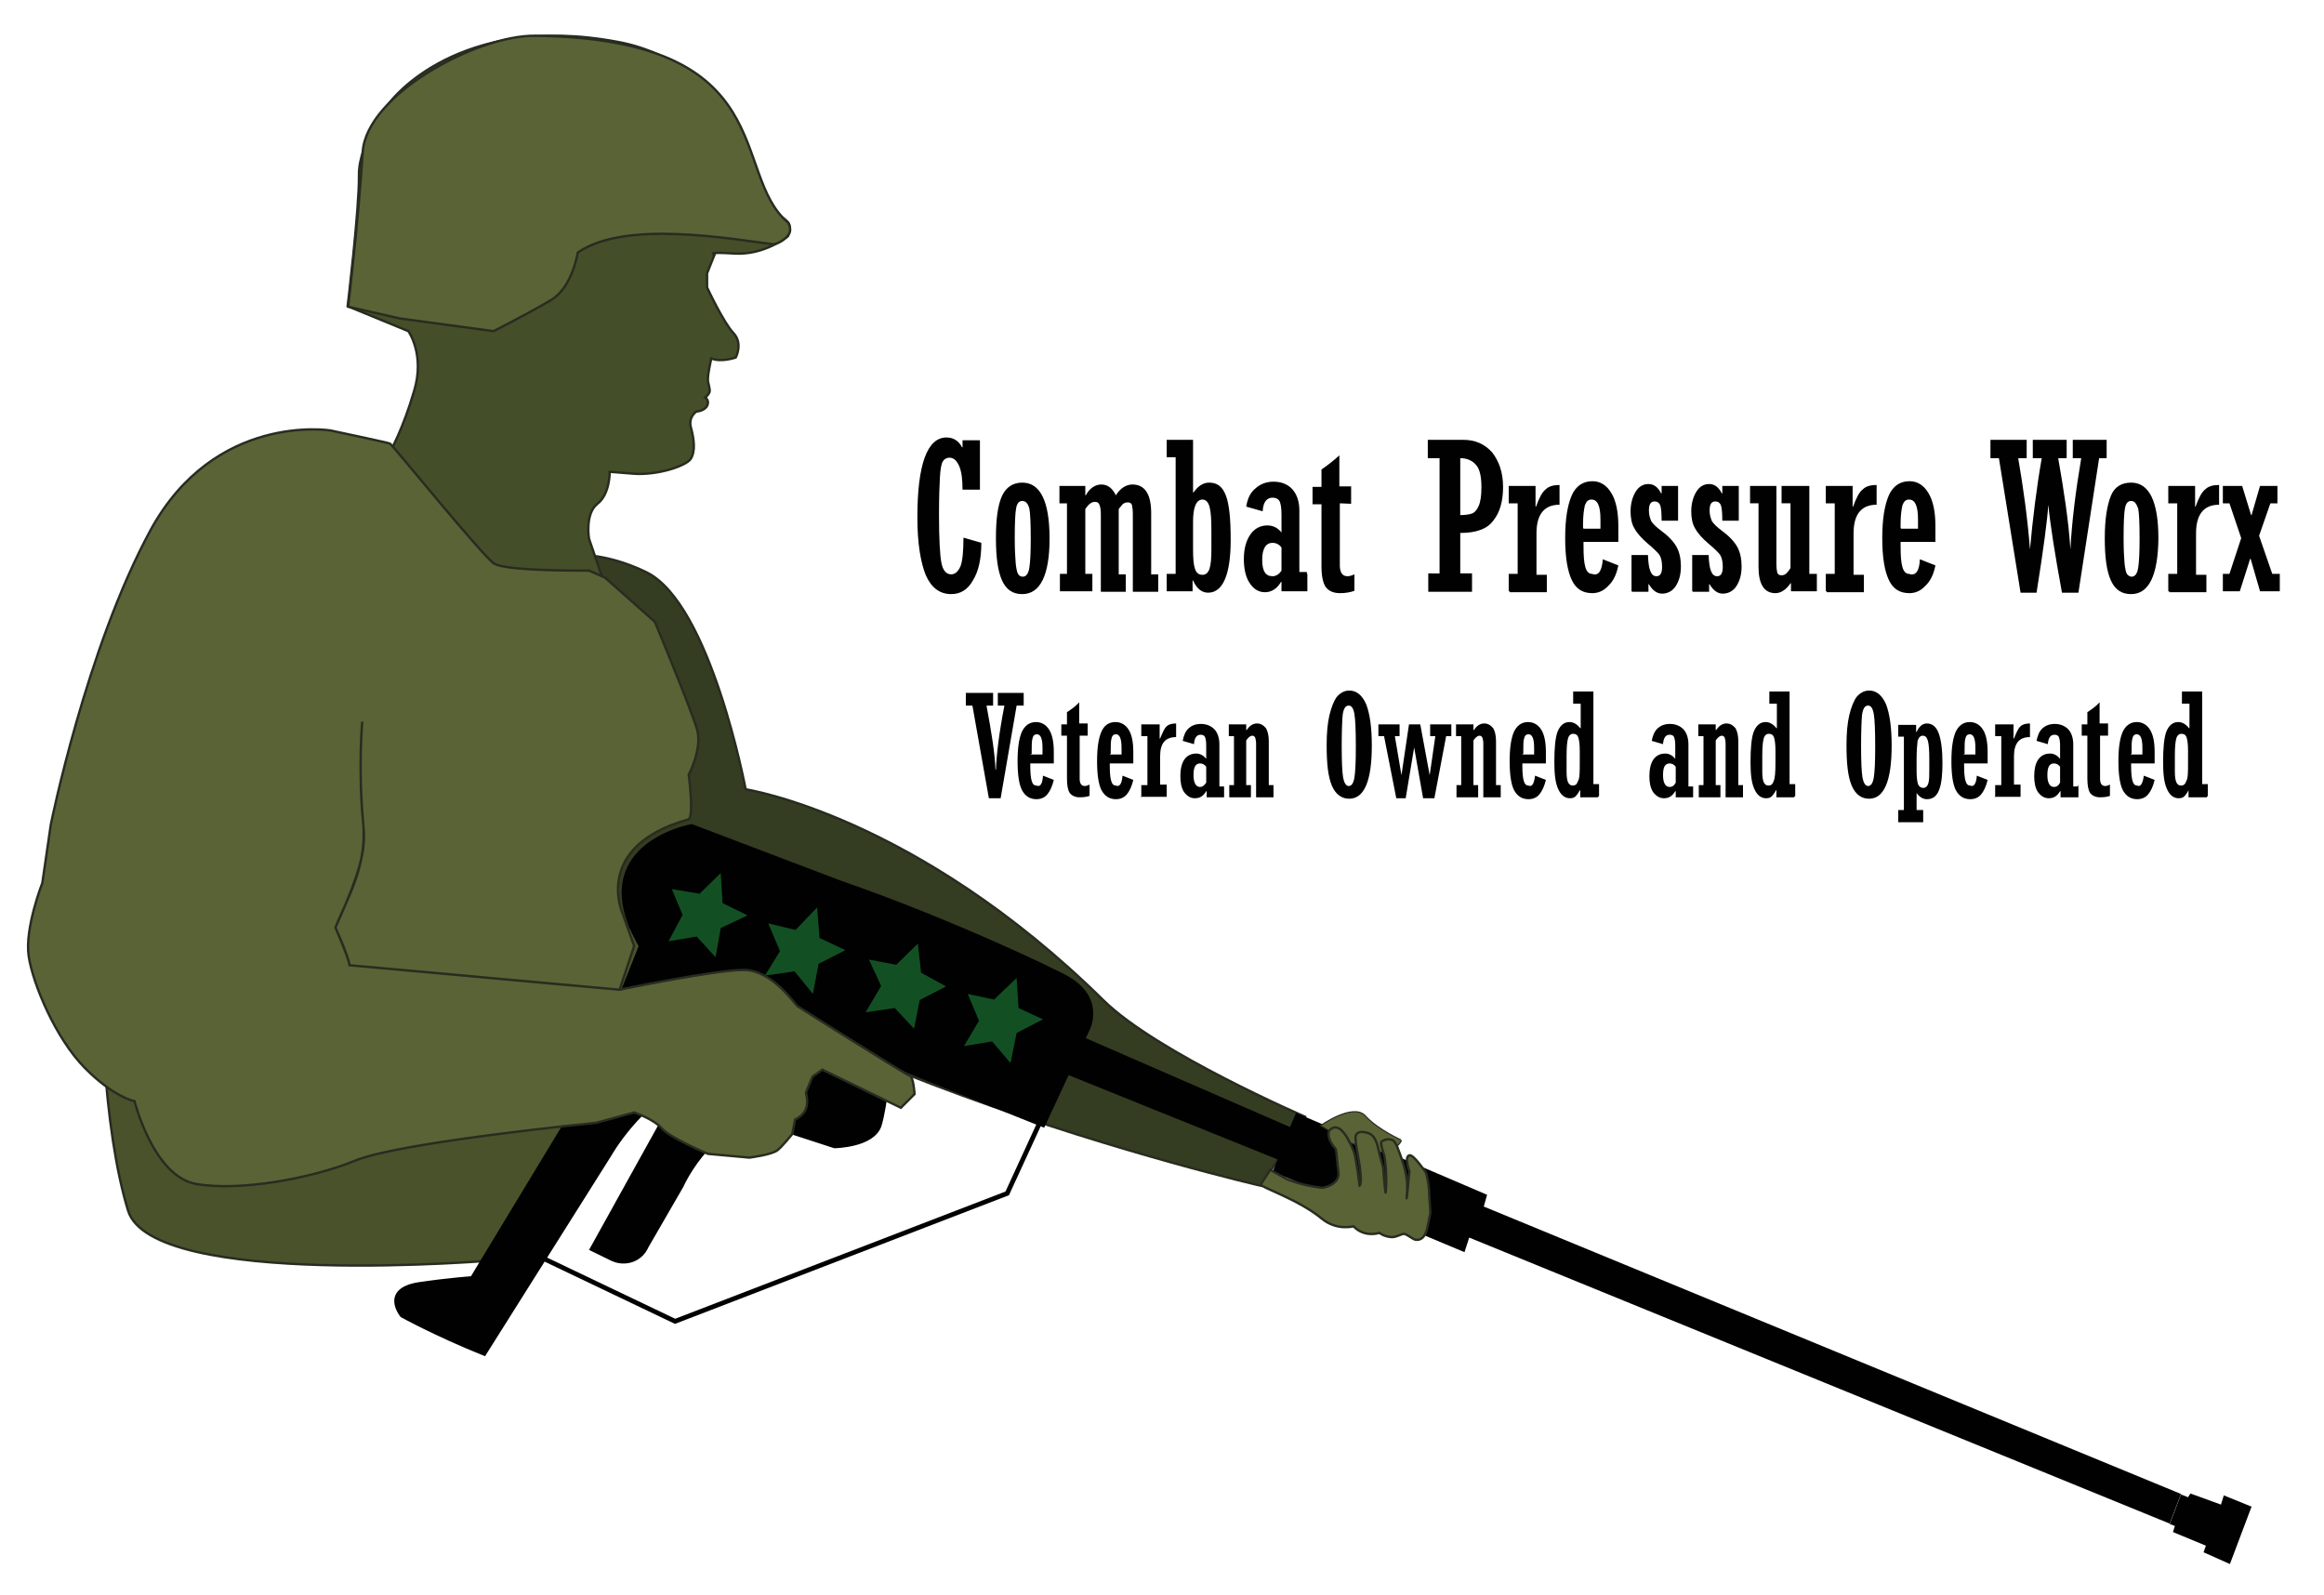 <?xml version="1.0" encoding="utf-8"?>
<!-- Generator: Adobe Illustrator 26.0.3, SVG Export Plug-In . SVG Version: 6.00 Build 0)  -->
<svg version="1.1" id="Layer_1" xmlns="http://www.w3.org/2000/svg" xmlns:xlink="http://www.w3.org/1999/xlink" x="0px" y="0px"
	 viewBox="0 0 494 339" style="enable-background:new 0 0 494 339;" xml:space="preserve">
<style type="text/css">
	.st0{fill:#49522B;stroke:#282C20;stroke-width:0.5;stroke-miterlimit:10;}
	.st1{fill:#343D21;stroke:#282C20;stroke-width:0.5;stroke-miterlimit:10;}
	.st2{fill:none;}
	.st3{enable-background:new    ;}
	.st4{fill:#010101;}
	.st5{fill:#010101;stroke:#010101;stroke-miterlimit:10;}
	.st6{fill:none;stroke:#010101;stroke-miterlimit:10;}
	.st7{opacity:0.46;fill:#26AC4A;enable-background:new    ;}
	.st8{fill:#444E28;stroke:#282C20;stroke-width:0.5;stroke-miterlimit:10;}
	.st9{fill:#5A6336;stroke:#282C20;stroke-width:0.5;stroke-miterlimit:10;}
	.st10{fill:#5A6336;stroke:#282C20;stroke-width:0.25;stroke-miterlimit:10;}
</style>
<path class="st0" d="M23.4,144.9c0,0-6.8,77.4,3.8,112.4c5,16.9,78.4,10.6,78.4,10.6s40.6-62.3,37-98.7
	c-3.6-36.4-92.7-52.1-92.7-52.1S31.3,123.5,23.4,144.9z"/>
<path class="st1" d="M158.5,167.8c0,0,36.1,5.5,76.1,44.9c11.3,11.1,42.8,24.7,42.8,24.7l-9.3,14.7c0,0-119.3-27.4-151-71.6
	s-23.7-48.8-23.7-48.8s18.4-22.6,44.1-10C151.1,128.5,158.5,167.8,158.5,167.8z"/>
<polygon class="st2" points="115.8,104.1 594.5,104.1 595.1,158.7 116.4,158.7 "/>
<g class="st3">
	<path class="st4" d="M204.8,114.3l3.8,1.1c0,3.4-0.6,6.1-1.8,8c-1.1,2-2.7,2.9-4.6,2.9c-2.4,0-4.2-1.3-5.4-4
		c-1.1-2.7-1.8-6.8-1.8-12.3c0-11.3,2.1-17,6.2-17c1.4,0,2.6,0.7,3.3,2.1h0.1v-1.5h3.7v10.5h-3.7c0-2.2-0.2-3.8-0.7-5
		c-0.5-1.1-1.1-1.8-2.1-1.8c-0.6,0-1.1,0.3-1.4,0.8c-0.3,0.5-0.5,1.6-0.6,3.3c-0.1,1.6-0.2,4.3-0.2,8c0,5.2,0.2,8.6,0.5,10.2
		c0.3,1.6,1,2.5,2.1,2.5c0.8,0,1.5-0.6,2-1.8C204.6,119.2,204.8,117.1,204.8,114.3z"/>
	<path class="st4" d="M217.3,126.3c-2,0-3.4-0.9-4.3-2.9s-1.3-4.9-1.3-9c0-4.1,0.4-7,1.3-9c0.9-1.9,2.4-2.8,4.3-2.8
		c3.8,0,5.8,3.9,5.8,11.9C223.1,122.3,221.1,126.3,217.3,126.3z M217.3,106.5c-0.7,0-1.1,0.5-1.3,1.5c-0.2,1-0.3,3.2-0.3,6.4
		c0,2.4,0.1,4.1,0.2,5.3c0.1,1.1,0.3,2,0.5,2.3c0.2,0.4,0.6,0.6,1,0.6c0.7,0,1.2-0.6,1.4-1.9c0.2-1.2,0.3-3.3,0.3-6.2
		c0-3.2-0.1-5.4-0.3-6.4C218.5,107,218,106.5,217.3,106.5z"/>
	<path class="st4" d="M225.3,125.7V122h1.5v-15h-1.6v-3.7h5.5v2h0.1c0.8-1.5,2-2.3,3.3-2.3c1.3,0,2.3,0.7,3.1,2.3
		c0.9-1.5,2.2-2.3,3.5-2.3c2.7,0,4,2.1,4,6.1v13h1.5v3.7h-5.4v-16.5c0-0.9-0.1-1.6-0.2-2c-0.2-0.4-0.5-0.5-0.9-0.5
		c-0.5,0-1,0.2-1.3,0.7c-0.4,0.4-0.6,0.7-0.6,0.8v13.8h1.5v3.7H234v-16.5c0-0.9-0.1-1.5-0.3-2s-0.5-0.6-1-0.6c-0.7,0-1.3,0.5-2,1.5
		v13.8h1.5v3.7h-6.9V125.7z"/>
	<path class="st4" d="M248,125.7V122h1.9V97.2H248v-3.7h5.6v11.2h0.1c0.9-1.3,2-2.1,3.3-2.1c1.8,0,2.9,0.9,3.6,2.8
		c0.7,1.9,1,4.9,1,9.4c0,3.6-0.4,6.4-1.2,8.3s-2,2.9-3.6,2.9c-1.3,0-2.4-0.8-3.2-2.6h-0.1v2.3H248z M253.6,110.9v5.9
		c0,1.9,0.1,3.2,0.4,4.1c0.3,0.9,0.8,1.3,1.6,1.3c0.7,0,1.2-0.4,1.5-1.3c0.3-0.9,0.4-2.3,0.4-4.1v-3.8c0-2.5-0.1-4.2-0.4-5.3
		c-0.3-1-0.8-1.5-1.5-1.5C254.3,106.2,253.6,107.8,253.6,110.9z"/>
	<path class="st4" d="M277.9,122v3.7h-5.5v-2h-0.1c-0.8,1.4-2,2.2-3.4,2.2c-1.3,0-2.4-0.6-3.3-2c-0.8-1.2-1.2-3-1.2-5
		c0-2.3,0.5-4,1.4-5.3s2.2-1.9,3.6-1.9c1.2,0,2.2,0.5,3,1.5v-3.9c0-1.4-0.2-2.5-0.5-2.9c-0.3-0.4-0.8-0.6-1.4-0.6
		c-1.2,0-2,0.9-2.1,2.9l-3.5-1c0.3-1.8,0.9-3,2-3.9c1-0.9,2.3-1.4,3.8-1.4c1.6,0,3,0.5,4,1.6c1,1.1,1.5,2.7,1.5,4.5v13.1h1.6V122z
		 M272.4,121.3v-4.9c-0.5-0.7-1.2-1-1.9-1c-1.4,0-2.2,1.2-2.2,3.6c0,2.4,0.7,3.5,2.2,3.5C271.2,122.5,271.9,122.1,272.4,121.3z"/>
	<path class="st4" d="M284.8,107v13.2c0,1.4,0.5,2.3,1.6,2.3c0.4,0,0.9-0.1,1.5-0.4v3.5c-0.8,0.3-1.9,0.5-3,0.5
		c-1.4,0-2.4-0.4-3.1-1.3c-0.6-0.9-0.9-2.4-0.9-4.4v-13.2h-1.9v-3.7h1.9v-3.7c1.2-0.8,2.6-1.9,3.8-3v6.6h2.5v3.7L284.8,107
		L284.8,107z"/>
	<path class="st4" d="M306,121.8V97.4h-2.5v-3.9h7.5c2.6,0,4.6,0.9,6.2,2.7c1.4,1.8,2.3,4.2,2.3,7.3c0,3.1-0.7,5.5-2.1,7.2
		c-1.3,1.8-3.7,2.6-7,2.6v8.6h2.5v3.9h-9.3v-3.9H306z M310.4,97.4v12.1c0.9,0,1.8-0.1,2.4-0.3c0.6-0.2,1.1-0.7,1.5-1.6
		c0.4-0.9,0.6-2.2,0.6-4c0-2.4-0.4-3.9-1.1-4.7C313,97.9,311.8,97.4,310.4,97.4z"/>
	<path class="st4" d="M320.7,125.7V122h1.9v-15h-1.9v-3.7h5.7v4.4h0.1c0.7-1.9,1.3-3.1,2.1-3.7c0.6-0.6,1.6-0.9,2.9-0.9v4.2
		c-3.3,0-4.9,2.1-4.9,6.1v8.8h2.2v3.7h-7.9V125.7z"/>
	<path class="st4" d="M340.7,118.9l3.3,1.3c-0.4,2-1.1,3.4-2.2,4.4c-0.9,1-2.1,1.5-3.3,1.5c-2.1,0-3.5-0.9-4.4-2.8
		c-0.9-1.9-1.4-4.8-1.4-8.9s0.5-7,1.4-9.1c0.9-2,2.4-3,4.4-3c1.6,0,3,0.8,4,2.5c1,1.6,1.5,4,1.5,7v3.4h-7.4v0.9
		c0,2.1,0.1,3.5,0.4,4.5s0.8,1.4,1.4,1.4C339.8,122.5,340.5,121.4,340.7,118.9z M336.6,112.4h3.6v-2c0-2.8-0.6-4.2-1.9-4.2
		c-0.7,0-1.1,0.4-1.4,1.2c-0.2,0.8-0.4,2.2-0.4,3.9v1H336.6z"/>
	<path class="st4" d="M346.8,125.7V118h3.5c0.1,3,0.6,4.5,1.8,4.5c0.8,0,1.2-0.6,1.2-2c0-1.1-0.2-2-0.6-2.6
		c-0.4-0.5-1.2-1.3-2.4-2.3c-1.3-1.1-2.3-2.2-2.9-3.3c-0.6-1-0.8-2.3-0.8-3.6c0-1.6,0.4-3.1,1.1-4.2c0.7-1.1,1.6-1.6,2.7-1.6
		c1.1,0,2,0.6,2.7,2h0.1v-1.6h3.5v7.4h-3.5c0-1.6-0.1-2.8-0.3-3.3c-0.2-0.5-0.6-0.8-1.2-0.8c-0.8,0-1.2,0.6-1.2,1.9
		c0,0.9,0.2,1.6,0.5,2.3c0.4,0.6,1,1.2,2.2,2.1c1.5,1.1,2.6,2.3,3.2,3.4c0.6,1.1,0.9,2.5,0.9,4.1c0,1.8-0.4,3.1-1.1,4.2
		c-0.7,1.1-1.8,1.6-2.9,1.6c-1,0-2-0.6-2.8-2h-0.1v1.6h-3.5V125.7z"/>
	<path class="st4" d="M359.7,125.7V118h3.5c0.1,3,0.6,4.5,1.8,4.5c0.8,0,1.2-0.6,1.2-2c0-1.1-0.2-2-0.6-2.6
		c-0.4-0.5-1.2-1.3-2.4-2.3c-1.3-1.1-2.3-2.2-2.9-3.3c-0.6-1-0.8-2.3-0.8-3.6c0-1.6,0.4-3.1,1.1-4.2c0.7-1.1,1.6-1.6,2.7-1.6
		c1.1,0,2,0.6,2.7,2h0.1v-1.6h3.5v7.4h-3.5c0-1.6-0.1-2.8-0.3-3.3c-0.2-0.5-0.6-0.8-1.2-0.8c-0.8,0-1.2,0.6-1.2,1.9
		c0,0.9,0.2,1.6,0.5,2.3c0.4,0.6,1,1.2,2.2,2.1c1.5,1.1,2.6,2.3,3.2,3.4c0.6,1.1,0.9,2.5,0.9,4.1c0,1.8-0.4,3.1-1.1,4.2
		c-0.7,1.1-1.8,1.6-2.9,1.6c-1,0-2-0.6-2.8-2h-0.1v1.6h-3.5V125.7z"/>
	<path class="st4" d="M384.6,103.3V122h1.6v3.7h-5.5V124h-0.1c-0.9,1.3-2,2.1-3.2,2.1c-2.4,0-3.6-1.9-3.6-5.6V107h-1.8v-3.7h5.6
		v16.6c0,0.9,0.1,1.5,0.2,1.9c0.2,0.4,0.5,0.5,0.9,0.5c0.5,0,0.9-0.2,1.3-0.7c0.4-0.5,0.6-0.8,0.6-0.9v-13.7h-1.9v-3.7h5.7V103.3z"
		/>
	<path class="st4" d="M388.1,125.7V122h1.9v-15h-1.9v-3.7h5.7v4.4h0.1c0.7-1.9,1.3-3.1,2.1-3.7c0.6-0.6,1.6-0.9,2.9-0.9v4.2
		c-3.3,0-4.9,2.1-4.9,6.1v8.8h2.2v3.7h-7.9V125.7z"/>
	<path class="st4" d="M408.1,118.9l3.3,1.3c-0.4,2-1.1,3.4-2.2,4.4c-0.9,1-2.1,1.5-3.3,1.5c-2.1,0-3.5-0.9-4.4-2.8
		c-0.9-1.9-1.4-4.8-1.4-8.9s0.5-7,1.4-9.1c0.9-2,2.4-3,4.4-3c1.6,0,3,0.8,4,2.5c1,1.6,1.5,4,1.5,7v3.4H404v0.9
		c0,2.1,0.1,3.5,0.4,4.5c0.3,1,0.8,1.4,1.4,1.4C407.2,122.5,408,121.4,408.1,118.9z M404.1,112.4h3.6v-2c0-2.8-0.6-4.2-1.9-4.2
		c-0.7,0-1.1,0.4-1.4,1.2c-0.2,0.8-0.4,2.2-0.4,3.9v1H404.1z"/>
	<path class="st4" d="M429.5,126l-4.6-28.6h-1.8v-3.9h7.7v3.9h-1.8c1.1,6.4,2,12.9,2.5,19.4c0.6-6.6,1.4-13.1,2.5-19.4h-1.9v-3.9
		h7.2v3.9h-1.8c1.2,6.8,2.2,13.3,2.6,19.4c0.3-5.9,1.1-12.3,2.3-19.4h-1.8v-3.9h7.2v3.9h-1.6l-4.4,28.6h-3.5
		c-1.5-8.2-2.5-14.5-2.9-18.7c-0.2,3.1-1,9.3-2.5,18.7H429.5z"/>
	<path class="st4" d="M453,126.3c-2,0-3.4-0.9-4.3-2.9s-1.3-4.9-1.3-9c0-4.1,0.5-7,1.3-9c0.8-2,2.4-2.8,4.3-2.8
		c3.8,0,5.8,3.9,5.8,11.9C458.7,122.3,456.8,126.3,453,126.3z M453,106.5c-0.7,0-1.1,0.5-1.3,1.5c-0.2,1-0.3,3.2-0.3,6.4
		c0,2.4,0.1,4.1,0.2,5.3c0.1,1.1,0.3,2,0.5,2.3s0.6,0.6,1,0.6c0.7,0,1.2-0.6,1.4-1.9c0.2-1.2,0.3-3.3,0.3-6.2c0-3.2-0.1-5.4-0.3-6.4
		C454.1,107,453.7,106.5,453,106.5z"/>
	<path class="st4" d="M460.9,125.7V122h1.9v-15h-1.9v-3.7h5.7v4.4h0.1c0.7-1.9,1.3-3.1,2.1-3.7c0.6-0.6,1.6-0.9,2.9-0.9v4.2
		c-3.3,0-4.9,2.1-4.9,6.1v8.8h2.2v3.7h-7.9V125.7z"/>
	<path class="st4" d="M472.5,125.7V122h1.4l2.5-7.6l-2.5-7.4h-1.4v-3.7h4.1l1.9,6.2h0.1l1.8-6.2h3.7v3.7h-1.5l-2.4,6.9l2.8,8.1h1.6
		v3.7h-4.2l-2-6.9h-0.1l-2.2,6.9H472.5z"/>
</g>
<g class="st3">
	<path class="st4" d="M210.2,169.7l-3.5-19.7h-1.4v-2.7h5.8v2.7h-1.4c1.1,5.9,1.8,10.4,1.9,13.6h0.1c0.1-2.9,0.6-7.4,1.8-13.6h-1.4
		v-2.7h5.5v2.7h-1.5l-3.4,19.7H210.2z"/>
	<path class="st4" d="M221.7,164.9l2.3,0.9c-0.3,1.3-0.8,2.4-1.4,3.1c-0.6,0.7-1.4,1-2.3,1c-1.3,0-2.4-0.6-3.1-2
		c-0.6-1.2-0.9-3.3-0.9-6.1c0-2.8,0.3-4.8,0.9-6.2c0.6-1.3,1.6-2.1,3-2.1c1.1,0,2.1,0.5,2.8,1.6c0.7,1.1,1,2.7,1,4.8v2.4h-5v0.6
		c0,1.3,0.1,2.5,0.3,3.1c0.2,0.7,0.5,1,1,1C221.2,167.4,221.6,166.5,221.7,164.9z M219.1,160.4h2.5V159c0-2-0.4-2.9-1.2-2.9
		c-0.5,0-0.8,0.3-0.9,0.8c-0.2,0.6-0.2,1.4-0.2,2.7v0.7H219.1z"/>
	<path class="st4" d="M229.5,156.5v9.1c0,1,0.4,1.5,1.1,1.5c0.3,0,0.6-0.1,1-0.3v2.4c-0.6,0.2-1.2,0.3-2.1,0.3
		c-0.9,0-1.6-0.3-2.1-0.9c-0.4-0.6-0.6-1.6-0.6-3.1v-9.1h-1.2v-2.4h1.2v-2.6c0.9-0.6,1.8-1.2,2.6-2.1v4.5h1.8v2.6H229.5z"/>
	<path class="st4" d="M238.6,164.9l2.3,0.9c-0.3,1.3-0.8,2.4-1.4,3.1c-0.6,0.7-1.4,1-2.3,1c-1.3,0-2.4-0.6-3.1-2
		c-0.6-1.2-0.9-3.3-0.9-6.1c0-2.8,0.3-4.8,0.9-6.2s1.6-2.1,3-2.1c1.1,0,2.1,0.5,2.8,1.6c0.7,1.1,1,2.7,1,4.8v2.4h-5v0.6
		c0,1.3,0.1,2.5,0.3,3.1c0.2,0.7,0.5,1,1,1C238,167.4,238.5,166.5,238.6,164.9z M235.9,160.4h2.5V159c0-2-0.4-2.9-1.2-2.9
		c-0.5,0-0.8,0.3-0.9,0.8c-0.2,0.6-0.2,1.4-0.2,2.7v0.7H235.9z"/>
	<path class="st4" d="M242.6,169.5v-2.6h1.3v-10.4h-1.3v-2.5h3.9v3h0.1c0.5-1.2,0.9-2.2,1.4-2.6c0.4-0.4,1.1-0.6,2-0.6v2.9
		c-2.3,0-3.4,1.3-3.4,4.1v6h1.4v2.6h-5.5V169.5z"/>
	<path class="st4" d="M260.2,166.9v2.6h-3.7v-1.3h-0.1c-0.6,1-1.3,1.5-2.4,1.5c-0.9,0-1.6-0.4-2.3-1.3c-0.6-0.9-0.8-2.1-0.8-3.4
		c0-1.5,0.3-2.8,0.9-3.6s1.4-1.2,2.5-1.2c0.8,0,1.5,0.4,2.1,1.1v-2.7c0-1-0.1-1.6-0.3-2c-0.2-0.3-0.5-0.4-0.9-0.4
		c-0.8,0-1.3,0.6-1.4,2l-2.4-0.7c0.2-1.1,0.6-2.1,1.3-2.7c0.7-0.6,1.5-0.9,2.6-0.9c1.1,0,2.1,0.4,2.8,1.1c0.7,0.7,1.1,1.9,1.1,3.2v9
		h1V166.9z M256.4,166.4V163c-0.4-0.5-0.8-0.7-1.3-0.7c-1,0-1.4,0.8-1.4,2.5c0,1.6,0.5,2.5,1.4,2.5
		C255.5,167.3,255.9,167.1,256.4,166.4z"/>
	<path class="st4" d="M261.3,169.5v-2.6h1v-10.4h-1.1v-2.5h3.7v1.2h0.1c0.6-0.9,1.3-1.4,2.2-1.4c0.7,0,1.3,0.3,1.9,1
		c0.4,0.7,0.6,1.6,0.6,2.8v9.3h1v2.6H267v-11.4c0-0.6-0.1-1-0.2-1.3c-0.1-0.2-0.3-0.4-0.6-0.4c-0.3,0-0.6,0.2-0.9,0.5
		c-0.3,0.3-0.4,0.5-0.4,0.6v9.4h1v2.6h-4.5V169.5z"/>
	<path class="st4" d="M291.6,158.5c0,7.5-1.6,11.3-4.8,11.3c-1.6,0-2.9-0.9-3.7-2.8c-0.8-1.9-1.1-4.7-1.1-8.6c0-2.6,0.2-4.7,0.6-6.4
		c0.4-1.6,0.9-3,1.6-3.9c0.7-0.8,1.6-1.3,2.6-1.3c1.5,0,2.7,0.9,3.6,2.9C291.2,151.8,291.6,154.7,291.6,158.5z M285.2,158.7
		c0,3.2,0.1,5.4,0.3,6.6c0.2,1.1,0.6,1.8,1.2,1.8c0.6,0,1-0.6,1.2-1.8s0.3-3.3,0.3-6.5c0-3.5-0.1-5.9-0.3-7
		c-0.2-1.2-0.6-1.8-1.2-1.8c-0.7,0-1.1,0.6-1.3,2C285.3,153.1,285.2,155.4,285.2,158.7z"/>
	<path class="st4" d="M296.8,169.7l-2.6-13.2H293v-2.5h4.5v2.5h-1l1.4,8.3l1.6-10.8h2.4l2,10.8l1.2-8.3h-1.1v-2.5h4.5v2.5h-1.1
		l-2.5,13.2h-2.4l-1.9-10.8l-1.8,10.8L296.8,169.7L296.8,169.7z"/>
	<path class="st4" d="M309.6,169.5v-2.6h1v-10.4h-1.1v-2.5h3.7v1.2h0.1c0.6-0.9,1.3-1.4,2.2-1.4c0.7,0,1.3,0.3,1.9,1
		c0.4,0.7,0.6,1.6,0.6,2.8v9.3h1v2.6h-3.7v-11.4c0-0.6-0.1-1-0.2-1.3c-0.1-0.2-0.3-0.4-0.6-0.4c-0.3,0-0.6,0.2-0.9,0.5
		s-0.4,0.5-0.4,0.6v9.4h1v2.6h-4.5V169.5z"/>
	<path class="st4" d="M326.3,164.9l2.3,0.9c-0.3,1.3-0.8,2.4-1.4,3.1c-0.6,0.7-1.4,1-2.3,1c-1.3,0-2.4-0.6-3.1-2
		c-0.6-1.2-0.9-3.3-0.9-6.1c0-2.8,0.3-4.8,0.9-6.2c0.6-1.3,1.6-2.1,3-2.1c1.1,0,2.1,0.5,2.8,1.6c0.7,1.1,1,2.7,1,4.8v2.4h-5v0.6
		c0,1.3,0.1,2.5,0.3,3.1c0.2,0.7,0.5,1,1,1C325.7,167.4,326.1,166.5,326.3,164.9z M323.6,160.4h2.5V159c0-2-0.4-2.9-1.2-2.9
		c-0.5,0-0.8,0.3-0.9,0.8c-0.2,0.6-0.2,1.4-0.2,2.7v0.7H323.6z"/>
	<path class="st4" d="M339.7,169.5h-3.8V168h-0.1c-0.3,0.6-0.6,1-0.9,1.3c-0.3,0.3-0.7,0.4-1.2,0.4c-1,0-1.9-0.6-2.5-2
		c-0.6-1.3-0.8-3.2-0.8-5.7c0-3,0.2-5.2,0.7-6.5c0.5-1.2,1.3-2,2.5-2c0.8,0,1.6,0.4,2.3,1.3h0.1v-5.2h-1.6v-2.6h4.3v19.7h1.2v2.6
		H339.7z M335.8,162.1v-2.5c0-1.2-0.1-2.2-0.3-2.8c-0.2-0.6-0.6-0.8-1.1-0.8c-0.5,0-0.9,0.3-1.1,1s-0.3,1.9-0.3,3.6v3.5
		c0,2,0.4,2.9,1.3,2.9c0.6,0,0.9-0.3,1.1-0.9C335.8,165.5,335.8,164.2,335.8,162.1z"/>
	<path class="st4" d="M359.9,166.9v2.6h-3.7v-1.3h-0.1c-0.6,1-1.3,1.5-2.4,1.5c-0.9,0-1.6-0.4-2.3-1.3c-0.6-0.9-0.8-2.1-0.8-3.4
		c0-1.5,0.3-2.8,0.9-3.6c0.6-0.8,1.4-1.2,2.5-1.2c0.8,0,1.5,0.4,2.1,1.1v-2.7c0-1-0.1-1.6-0.3-2c-0.2-0.3-0.5-0.4-0.9-0.4
		c-0.8,0-1.3,0.6-1.4,2l-2.4-0.7c0.2-1.1,0.6-2.1,1.3-2.7s1.5-0.9,2.6-0.9c1.1,0,2.1,0.4,2.8,1.1c0.7,0.7,1.1,1.9,1.1,3.2v9h1V166.9
		z M356.2,166.4V163c-0.4-0.5-0.8-0.7-1.3-0.7c-1,0-1.4,0.8-1.4,2.5c0,1.6,0.5,2.5,1.4,2.5C355.4,167.3,355.8,167.1,356.2,166.4z"/>
	<path class="st4" d="M361.1,169.5v-2.6h1v-10.4H361v-2.5h3.7v1.2h0.1c0.6-0.9,1.3-1.4,2.2-1.4c0.7,0,1.3,0.3,1.9,1
		c0.4,0.7,0.6,1.6,0.6,2.8v9.3h1v2.6h-3.7v-11.4c0-0.6-0.1-1-0.2-1.3c-0.1-0.2-0.3-0.4-0.6-0.4c-0.3,0-0.6,0.2-0.9,0.5
		s-0.4,0.5-0.4,0.6v9.4h1v2.6h-4.5V169.5z"/>
	<path class="st4" d="M381.4,169.5h-3.8V168h-0.1c-0.3,0.6-0.6,1-0.9,1.3c-0.3,0.3-0.7,0.4-1.2,0.4c-1,0-1.9-0.6-2.5-2
		c-0.6-1.3-0.8-3.2-0.8-5.7c0-3,0.2-5.2,0.7-6.5c0.5-1.2,1.3-2,2.5-2c0.8,0,1.6,0.4,2.3,1.3h0.1v-5.2h-1.6v-2.6h4.3v19.7h1.2v2.6
		H381.4z M377.4,162.1v-2.5c0-1.2-0.1-2.2-0.3-2.8c-0.2-0.6-0.6-0.8-1.1-0.8c-0.5,0-0.9,0.3-1.1,1s-0.3,1.9-0.3,3.6v3.5
		c0,2,0.4,2.9,1.3,2.9c0.6,0,0.9-0.3,1.1-0.9C377.3,165.5,377.4,164.2,377.4,162.1z"/>
	<path class="st4" d="M402.1,158.5c0,7.5-1.6,11.3-4.8,11.3c-1.6,0-2.9-0.9-3.7-2.8c-0.8-1.9-1.1-4.7-1.1-8.6c0-2.6,0.2-4.7,0.6-6.4
		c0.4-1.6,0.9-3,1.6-3.9c0.7-0.8,1.6-1.3,2.6-1.3c1.5,0,2.7,0.9,3.6,2.9C401.7,151.8,402.1,154.7,402.1,158.5z M395.6,158.7
		c0,3.2,0.1,5.4,0.3,6.6c0.2,1.1,0.6,1.8,1.2,1.8c0.6,0,1-0.6,1.2-1.8s0.3-3.3,0.3-6.5c0-3.5-0.1-5.9-0.3-7
		c-0.2-1.2-0.6-1.8-1.2-1.8c-0.7,0-1.1,0.6-1.3,2C395.7,153.1,395.6,155.4,395.6,158.7z"/>
	<path class="st4" d="M403.5,154.1h3.8v1.5h0.1c0.5-1.1,1.2-1.8,2.2-1.8c1.1,0,2,0.7,2.5,2.1c0.5,1.3,0.8,3.5,0.8,6.3
		c0,2.5-0.2,4.4-0.7,5.7c-0.5,1.3-1.3,2-2.6,2c-0.9,0-1.6-0.5-2.3-1.4h0.1v3.7h1.4v2.6h-5.3v-2.6h1.2v-15.6h-1.2v-2.5H403.5z
		 M407.4,161.4v2.5c0,1.2,0.1,2.2,0.3,2.8c0.2,0.5,0.6,0.8,1.1,0.8s0.9-0.3,1.1-1c0.2-0.6,0.2-1.6,0.2-3v-2.2c0-1.8-0.1-3.1-0.3-3.8
		c-0.2-0.7-0.5-1.1-1.1-1.1c-0.5,0-0.9,0.4-1.1,1.2C407.5,158.5,407.4,159.7,407.4,161.4z"/>
	<path class="st4" d="M420.2,164.9l2.3,0.9c-0.3,1.3-0.8,2.4-1.4,3.1c-0.6,0.7-1.4,1-2.3,1c-1.3,0-2.4-0.6-3.1-2
		c-0.6-1.2-0.9-3.3-0.9-6.1c0-2.8,0.3-4.8,0.9-6.2c0.6-1.3,1.6-2.1,3-2.1c1.1,0,2.1,0.5,2.8,1.6c0.7,1.1,1,2.7,1,4.8v2.4h-5v0.6
		c0,1.3,0.1,2.5,0.3,3.1c0.2,0.7,0.5,1,1,1C419.6,167.4,420.1,166.5,420.2,164.9z M417.4,160.4h2.5V159c0-2-0.4-2.9-1.2-2.9
		c-0.5,0-0.8,0.3-0.9,0.8c-0.2,0.6-0.2,1.4-0.2,2.7v0.7H417.4z"/>
	<path class="st4" d="M424.1,169.5v-2.6h1.3v-10.4h-1.3v-2.5h3.9v3h0.1c0.5-1.2,0.9-2.2,1.4-2.6c0.4-0.4,1.1-0.6,2-0.6v2.9
		c-2.3,0-3.4,1.3-3.4,4.1v6h1.4v2.6h-5.5V169.5z"/>
	<path class="st4" d="M441.8,166.9v2.6H438v-1.3h-0.1c-0.6,1-1.3,1.5-2.4,1.5c-0.9,0-1.6-0.4-2.3-1.3c-0.6-0.9-0.8-2.1-0.8-3.4
		c0-1.5,0.3-2.8,0.9-3.6c0.6-0.8,1.4-1.2,2.5-1.2c0.8,0,1.5,0.4,2.1,1.1v-2.7c0-1-0.1-1.6-0.3-2c-0.2-0.3-0.5-0.4-0.9-0.4
		c-0.8,0-1.3,0.6-1.4,2l-2.4-0.7c0.2-1.1,0.6-2.1,1.3-2.7c0.7-0.6,1.5-0.9,2.6-0.9c1.1,0,2.1,0.4,2.8,1.1c0.7,0.7,1.1,1.9,1.1,3.2v9
		h1V166.9z M437.9,166.4V163c-0.4-0.5-0.8-0.7-1.3-0.7c-1,0-1.4,0.8-1.4,2.5c0,1.6,0.5,2.5,1.4,2.5
		C437.1,167.3,437.5,167.1,437.9,166.4z"/>
	<path class="st4" d="M446.4,156.5v9.1c0,1,0.4,1.5,1.1,1.5c0.3,0,0.6-0.1,1-0.3v2.4c-0.6,0.2-1.2,0.3-2.1,0.3
		c-0.9,0-1.6-0.3-2.1-0.9c-0.4-0.6-0.6-1.6-0.6-3.1v-9.1h-1.2v-2.4h1.2v-2.6c0.9-0.6,1.8-1.2,2.6-2.1v4.5h1.8v2.6H446.4z"/>
	<path class="st4" d="M455.7,164.9l2.3,0.9c-0.3,1.3-0.8,2.4-1.4,3.1c-0.6,0.7-1.4,1-2.3,1c-1.3,0-2.4-0.6-3.1-2
		c-0.6-1.2-0.9-3.3-0.9-6.1c0-2.8,0.3-4.8,0.9-6.2c0.6-1.3,1.6-2.1,3-2.1c1.1,0,2.1,0.5,2.8,1.6c0.7,1.1,1,2.7,1,4.8v2.4h-5v0.6
		c0,1.3,0.1,2.5,0.3,3.1c0.2,0.7,0.5,1,1,1C455,167.4,455.5,166.5,455.7,164.9z M452.9,160.4h2.5V159c0-2-0.4-2.9-1.2-2.9
		c-0.5,0-0.8,0.3-0.9,0.8c-0.2,0.6-0.2,1.4-0.2,2.7v0.7H452.9z"/>
	<path class="st4" d="M469.1,169.5h-3.9V168l0,0c-0.3,0.6-0.6,1-0.9,1.3c-0.3,0.3-0.7,0.4-1.2,0.4c-1,0-1.9-0.6-2.5-2
		c-0.6-1.3-0.8-3.2-0.8-5.7c0-3,0.2-5.2,0.7-6.5c0.5-1.2,1.3-2,2.5-2c0.8,0,1.6,0.4,2.3,1.3h0.1v-5.2h-1.6v-2.6h4.3v19.7h1.2v2.6
		H469.1z M465.1,162.1v-2.5c0-1.2-0.1-2.2-0.3-2.8c-0.2-0.6-0.6-0.8-1.1-0.8c-0.5,0-0.9,0.3-1.1,1s-0.3,1.9-0.3,3.6v3.5
		c0,2,0.4,2.9,1.3,2.9c0.6,0,0.9-0.3,1.1-0.9C465.1,165.5,465.1,164.2,465.1,162.1z"/>
</g>
<g>
	<polyline class="st4" points="461.2,323.9 312.3,263.1 311.3,266.2 270.5,249.1 271.6,246.5 226,228.1 230.1,220.4 274.2,239.6 
		275.5,236.6 316.1,254 315.4,256.5 463.6,317.6 	"/>
	<polyline class="st4" points="463.6,317.7 465.1,318.3 465.6,317.5 472.2,319.9 471.6,321.5 471.6,321.5 472.7,317.9 478.6,320.3 
		474,332.5 468.4,330 469.7,326.3 469.7,326.3 468.9,328.6 461.9,325.7 462.3,324.4 461.2,324 	"/>
	<g>
		<path class="st5" d="M123.1,234.3l-22.7,37.5c0,0-4.7,0.3-11.5,1.3c-7.7,1.3-3.4,6.5-3.4,6.5s7,3.9,17.4,8.1l26.7-42.4
			c0,0,6-10.6,16.1-15.5l-19.8,35.7l4.3,2.1c2.6,1.2,5.9,0.3,7.2-2.7l7.4-12.8c0,0,7.4-16.7,20-12.6c12.6,4.1,12.6,4.1,12.6,4.1
			s8.1-0.1,9.5-4.4c1.3-4.3,2-13.2,2-13.2l32.8,13.1l9.3-20c0,0,3.7-6.4-4-11c-1.9-1.2-24.7-12.2-48.4-20.4L147,175.7
			c0,0-23.1,4.1-10.7,25.4L123.1,234.3z"/>
		<polyline class="st6" points="222.1,236.3 214.1,253.7 143.5,280.9 114.6,267.1 103.6,284.6 		"/>
	</g>
	<polygon class="st7" points="172.8,211.3 168.9,206.5 162.6,207.4 165.8,202.2 163.3,196.3 169.1,197.7 173.7,192.9 174.2,199.4 
		179.7,202 174,204.9 	"/>
	<polygon class="st7" points="194.3,218.7 190.2,214.3 184,215.2 187.3,209.6 184.7,204 190.5,205.1 195.1,200.6 195.8,206.8 
		201.1,209.7 195.5,212.6 	"/>
	<polygon class="st7" points="214.8,226 210.9,221.4 204.9,222.4 208.1,217 205.7,211.3 211.3,212.5 216.1,207.9 216.5,214.3 
		221.7,216.7 216.1,219.6 	"/>
	<polygon class="st7" points="152.1,203.5 148.1,199.1 142.1,200.1 145.1,194.5 142.8,189 148.7,190 153.2,185.6 153.6,192 
		158.9,194.6 153.2,197.3 	"/>
</g>
<path class="st8" d="M73.9,65.1c0,0,2.5-20.9,2.4-27.9c-0.1-7,6.7-15.6,6.7-15.6S97.2,2.5,131.3,8.9c25.5,4.7,30,31.8,30,31.8
	l0.3,2.5c0,0,6,3.4,6.2,4.6c0.2,1.2-0.3,2.4-0.3,2.4s-4.9,4.1-11.4,3.7c-6.5-0.4-4.2,0.2-4.2,0.2l-1.6,4v3c0,0,3.5,7.5,5.6,9.7
	c2.1,2.2,0.5,5.2,0.5,5.2s-3.1,1.1-5.2,0.2c0,0-0.9,3.8-0.7,4.9c0.2,1.1,0.5,1.8,0.3,2.3c-0.3,0.7-0.9,1.1-0.9,1.1l0,0
	c0,0,1,0.6,0.4,1.8c-0.6,1.1-2.3,1.2-2.3,1.2s-1.8,1.2-1.1,3.5c0.6,2.3,1,4.9-0.1,6.6c-1.1,1.5-7.1,3.5-12.2,3.1c-5-0.4-5-0.4-5-0.4
	s0.1,4.7-2.6,6.8c-2.7,2.1-1.8,7.4-1.8,7.4l6.9,20.2l-35.2-17.1L83,95.9c0,0,2.7-4.8,5-12.7c2.4-7.8-1.2-12.8-1.2-12.8L73.9,65.1z"
	/>
<path class="st9" d="M70.2,91.5c0,0-24.5-3.9-38.2,21.2c-13.7,25.2-21.2,62.6-21.2,62.6L9,187.7c0,0-3.8,9.7-2.9,15.6
	c0.9,5.9,5.7,17.4,11.9,23.7c6.2,6.3,10.6,7.1,10.6,7.1s4,16,13.1,17.6c9.1,1.6,24.4-1.1,33.9-5s51.1-8,51.1-8l8.1-2.2
	c0,0,4,1.3,5.9,3.4c1.9,2.1,9.8,5.4,9.8,5.4l8.8,0.8c0,0,4.8-0.6,6-1.6c1.1-0.9,3.1-3.4,3.1-3.4l0.6-3.1c0,0,1.8-0.8,2.3-2.3
	c0.6-1.4,0-3.4,0-3.4l1.4-3.4l2.1-1.5l16.7,8.1l2.9-2.9c0,0-0.2-3.6-1-3.9c-0.8-0.2-23.3-14.4-23.9-14.8c-0.6-0.5-5.5-7.8-11.5-7.7
	c-6.1,0-26.3,4.2-26.3,4.2s-25.9-2.3-33-3c-7.8-0.7-24.4-2.2-24.4-2.2c-0.3-2.1-3-8-3-8c2.2-5.7,6.8-12.8,5.9-22.2
	c-1.1-11-0.2-21.6-0.2-21.6s-0.9,9.4,0.2,21.6c0.5,5,0.2,8.6-5.9,22.2c0,0,2.8,6.4,3,8l57.4,5.2l3.1-9.3l-2.4-6.7
	c0,0-6.7-14.4,13.9-20.2c1.3-0.4,0.1-9.5,0.1-9.5s2.9-5.5,1.8-9.5c-1.1-4-9-23-9-23l-10.6-9.4l-3.4-1.5c0,0-17.6,0.2-20.2-1.5
	c-2.6-1.8-21.4-25-22.1-25.5C82.5,94.1,70.2,91.5,70.2,91.5z"/>
<path class="st10" d="M280.7,239.3c0,0,6.9-4.9,9.5-2.1c2.7,3,7.8,5.2,7.7,5.2c0,0-0.7,2.6-6,2.6l-5.6-2.4L280.7,239.3z"/>
<path class="st9" d="M273.6,250.7c0,0,3,1.3,7.3,1.8c0.5,0.1,4.1-0.8,3.6-3.4c-0.2-1.1-0.4-4.7-0.6-4.9c-1.8-1.9-1.6-3.6-1.3-3.9
	c2.2-2.3,4.3,2.3,5.2,4.6c0.5,1.4,1.2,7.2,1.2,7.2s0.6-0.2,0-4.4c-0.2-1.5-1.1-5.3-0.8-6.3c0.3-0.9,1.4-0.8,1.9-0.7
	c0.9,0.2,2.1,0.3,2.8,3.2c0.2,1,1.1,4.3,1.1,4.3s0.3,4,0.5,5.3c0.1,0.6,0.4-4-0.2-7.5c-0.1-0.8-1.2-3.3-0.5-3.4c0,0,0.7-0.4,1.1-0.4
	c0.9,0.1,1.3-0.2,2.1,1.6c1.4,3.6,2.3,6.4,2.1,9.4c-0.4,5.2,0.5-4.2,0.5-4.2s-1.2-3.1,0-3.4c0.9-0.2,3.5,3.7,3.5,3.7
	s0.7,2.1,0.7,4.9c0,0.3,0.3,3.5,0.2,3.9c-0.6,3.1-0.7,3.4-0.9,3.9c-0.7,1.8-2.1,1.8-2.8,1.3c-0.5-0.3-1.5-1-1.9-1
	c-1,0.2-1.5,0.7-2.6,0.7c-1.6-0.1-2.6-0.9-2.6-0.9s-3.1,1.1-5.5-1.4c0,0-3.5,1-6.7-1.6c-4.9-4.1-13.3-6.8-13-7.3
	c0.5-0.8,2-3.1,2-3.1L273.6,250.7z"/>
<path class="st9" d="M167.5,47.3c0,0,0.8,1.2,0.3,2.3c-0.6,1.2-2.6,2.4-3.6,2.3c-8.9-1.1-31.4-5.2-41.4,1.8c0,0-1.1,7.4-5.7,10.1
	c-4.5,2.7-12.2,6.6-12.2,6.6l-19.9-2.7L74,65.2c0,0,2.2-18.4,3.1-32.9c0.8-12.2,24.4-24.9,36.7-24.7
	C166.4,8.3,155.1,36.9,167.5,47.3z"/>
</svg>

